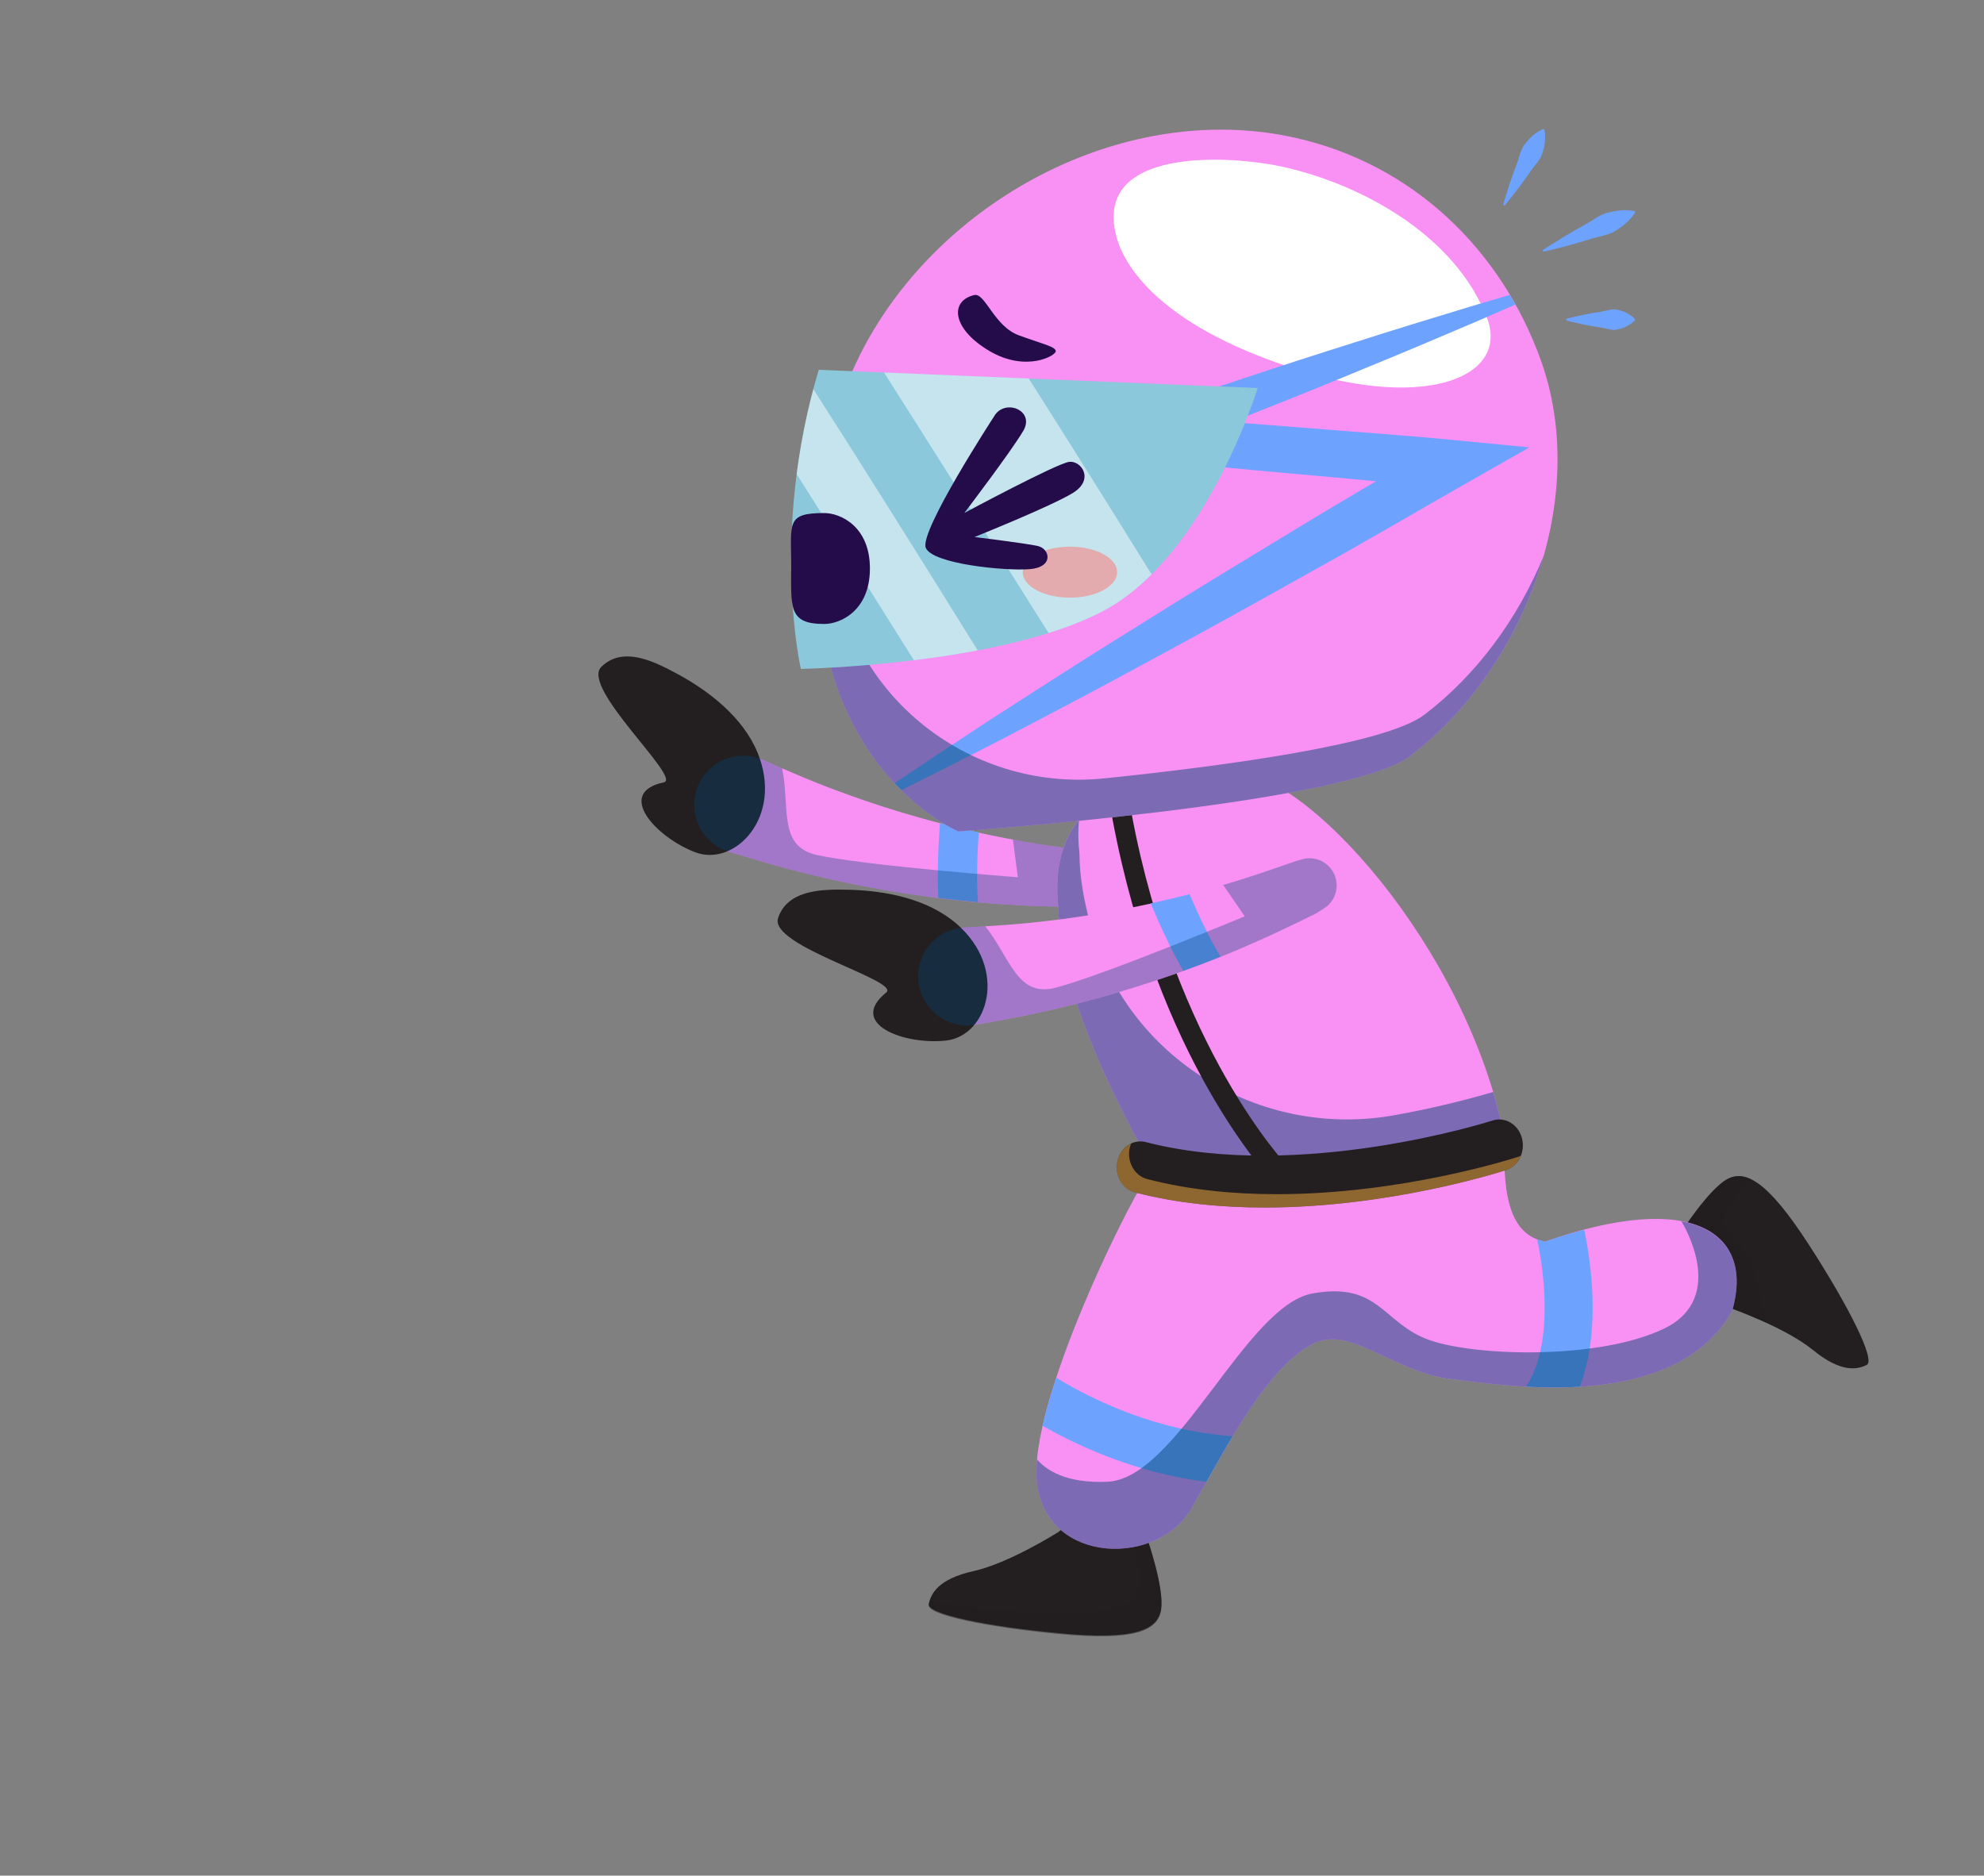 <?xml version="1.0" encoding="UTF-8"?>
<svg xmlns="http://www.w3.org/2000/svg" viewBox="0 0 1818.05 1718.81">
  <rect x="0" y="0" width="1818.05" height="1718.81" fill="#808080" stroke="none"/>
  <defs>
    <style>
      .cls-1 {
        fill: #f991f4;
      }

      .cls-2 {
        fill: #faaf40;
      }

      .cls-2, .cls-3, .cls-4, .cls-5, .cls-6 {
        opacity: .5;
      }

      .cls-2, .cls-4, .cls-5, .cls-7 {
        mix-blend-mode: multiply;
      }

      .cls-3 {
        fill: #ff7271;
      }

      .cls-4, .cls-8 {
        fill: #231f20;
      }

      .cls-5, .cls-7 {
        fill: #014675;
      }

      .cls-9 {
        isolation: isolate;
      }

      .cls-7 {
        opacity: .35;
      }

      .cls-10 {
        fill: #8cc8db;
      }

      .cls-6, .cls-11 {
        fill: #fff;
        mix-blend-mode: soft-light;
      }

      .cls-12 {
        fill: #240b4a;
      }

      .cls-13 {
        fill: #6ea2ff;
      }
    </style>
  </defs>
  <g class="cls-9">
    <g id="OBJECTS">
      <g>
        <g>
          <g>
            <path class="cls-1" d="M993.01,831.12c-.86.08-.94.1-2.37.07l-4.6-.09-9.95-.15-20.59-.48c-13.8-.39-27.65-1.17-41.5-2.09-27.7-1.95-55.37-5.12-82.91-9.39-27.55-4.25-55.02-9.49-82.22-16.06-27.31-6.25-54.21-14.18-81.09-22.51-23.71-7.35-36.98-32.53-29.63-56.24,7.35-23.71,32.53-36.98,56.24-29.63,1.64.51,3.23,1.1,4.77,1.78l.98.44c23.5,10.48,47.25,20.75,71.6,29.48,24.26,9.06,48.99,16.94,74.03,23.94,25.03,7.04,50.4,13.09,76.04,18.02,12.83,2.41,25.7,4.71,38.69,6.64l19.61,2.83,10.16,1.38,5.45.77c1.92.27,5.15.85,7.63,1.35,13.48,2.73,22.2,15.87,19.47,29.35-2.23,11.01-11.4,18.84-22.03,19.86l-7.79.73Z"/>
            <path class="cls-13" d="M896.84,762.83c-11.9-2.64-23.73-5.52-35.49-8.62-1.42,18.65-2.73,45.04-1.46,68.63,12.08,1.53,24.17,2.8,36.28,3.88-1.52-19.44-.66-43.97.68-63.89Z"/>
            <path class="cls-8" d="M601.25,607.94c7.1,2.99,13.87,6.6,19.83,9.83,28.28,15.33,59.9,39.46,73.23,72.25,23.89,58.79-21.14,104.67-57.16,91.02-36.02-13.65-73.69-54.64-28.85-64.11,16.88-3.56-76.45-86.7-57.34-105.77,14.11-14.07,33.16-10.46,50.3-3.23Z"/>
            <path class="cls-7" d="M955.51,830.46l20.59.48,9.95.15,4.6.09c1.43.04,1.51.02,2.37-.06l7.79-.73c10.63-1.02,19.81-8.85,22.03-19.86,2.73-13.48-5.99-26.62-19.47-29.35-2.48-.5-5.72-1.08-7.63-1.35l-5.45-.77-10.16-1.38-19.61-2.83c-10.85-1.62-21.61-3.51-32.34-5.49l4.54,34.54s-140.52-10.65-184.31-20.43c-35.55-7.94-24.31-43.29-31.67-79.39-5.54-2.42-11.07-4.86-16.58-7.31l-.98-.44c-1.54-.67-3.13-1.27-4.77-1.78-23.71-7.35-48.89,5.92-56.24,29.63-7.35,23.71,5.92,48.89,29.63,56.24,26.87,8.33,53.78,16.26,81.09,22.51,27.2,6.57,54.67,11.81,82.22,16.06,27.54,4.27,55.21,7.44,82.91,9.39,13.85.92,27.7,1.7,41.51,2.09Z"/>
          </g>
          <path class="cls-8" d="M1585.81,1198.76s49.87,17.48,75.76,38.58c25.9,21.1,40.73,17.6,49.04,13.44,8.3-4.16-16.09-53.12-53.45-110.78-37.36-57.66-58.06-68.85-74.97-59.12-16.91,9.74-41.54,48.17-41.54,48.17,0,0,8.82,61.79,45.16,69.7Z"/>
          <path class="cls-4" d="M1582.2,1080.88c6.68-3.84,13.97-4.35,22.63-.08-10.08,10.49-25.67,29.37-24.26,38.42,1.95,12.54,25.85,26.69,28.78,49.13,1.88,14.43,7.17,32.05,9.17,43.85-17.75-8.19-32.7-13.44-32.7-13.44-36.34-7.91-45.16-69.7-45.16-69.7,0,0,24.63-38.44,41.55-48.17Z"/>
          <path class="cls-8" d="M969.3,1404.27s-44.65,28.26-77.26,35.48c-32.62,7.21-39.08,21.02-40.96,30.11-1.89,9.09,51.64,20.34,120.04,26.82,68.4,6.48,90.02-2.81,92.88-22.11,2.86-19.3-12-62.47-12-62.47,0,0-53.93-31.42-82.68-7.83Z"/>
          <path class="cls-4" d="M952.05,1477.26c68.65,2.93,89.75-7.46,91.61-26.88,1.12-11.74-4.67-31.81-9.43-45.88,10.52,4.17,17.75,8.36,17.75,8.36,0,0,14.86,43.17,12,62.47-2.86,19.3-24.47,28.59-92.87,22.11-68.4-6.48-121.93-17.73-120.04-26.82.25-1.19.58-2.47,1.04-3.8,21.73,4.81,58.08,8.66,99.95,10.45Z"/>
          <path class="cls-1" d="M1055.35,1072.23c-13.24,12.59-115.12,214.44-104.92,288.27,10.19,73.82,111.16,74.75,141.5,21.62,30.34-53.14,68.07-128.18,110.93-150.5,34.34-17.88,72.74,25.5,126.4,32.1,53.67,6.59,204.86,30.79,257.95-62.21,20.8-71.37-35.57-111.55-171.28-63.65-33.56-6.51-37.55-44.61-37.55-84.18,0-14.63-41.1-11.8-99.1,2.07-58,13.87-223.94,16.49-223.94,16.49Z"/>
          <path class="cls-1" d="M1055.35,1067.95s-85.4-142-85.4-235.78c-12.26-108.22,81.38-124.17,153.79-126.85,72.41-2.68,220.75,164.51,254.66,335.84,0,0-196.79,69.66-323.04,26.79Z"/>
          <path class="cls-5" d="M988.76,751.26c-.92,9.46-.86,19.8.43,31.23,0,20.51,4.09,43.33,10.47,66.47,33.27,120.56,154.55,194.95,277.69,173.09,36.89-6.55,69.08-14.98,90.89-21.34,4.01,13.4,7.48,26.9,10.16,40.44,0,0-196.79,69.66-323.04,26.79,0,0-85.4-142-85.4-235.78-4.13-36.44,3.78-62.38,18.81-80.91Z"/>
          <path class="cls-8" d="M1173.62,1086.76c2.49,0,4.97-1.21,6.75-3.56,3.3-4.35,2.95-11.02-.77-14.88-1.02-1.06-102.67-108.64-142.63-322.55-1.07-5.69-5.89-9.27-10.72-8.05-4.86,1.24-7.94,6.86-6.88,12.55,41.3,221.06,143.94,329.34,148.29,333.84,1.71,1.78,3.84,2.65,5.96,2.65Z"/>
          <path class="cls-8" d="M1158.62,1106.56c114.55,0,215.75-32.44,221.39-34.28,11.48-3.74,18-16.94,14.58-29.48-3.41-12.54-15.52-19.72-26.97-15.94-1.74.56-176.09,56.27-317.61,19.75-11.63-3.02-23.34,4.87-26.09,17.61-2.75,12.74,4.45,25.5,16.11,28.51,38.91,10.05,79.53,13.82,118.59,13.82Z"/>
          <path class="cls-2" d="M1023.92,1064.22c1.64-7.58,6.48-13.37,12.56-16.24-.51,1.29-.97,2.62-1.28,4.03-2.75,12.74,4.46,25.5,16.11,28.51,38.9,10.05,79.53,13.82,118.59,13.82,114.55,0,215.75-32.44,221.39-34.28.81-.26,1.53-.68,2.29-1.03-2.47,6.15-7.22,11.17-13.57,13.23-5.65,1.84-106.84,34.28-221.39,34.28-39.06,0-79.69-3.78-118.59-13.82-11.66-3.01-18.86-15.77-16.11-28.51Z"/>
          <path class="cls-1" d="M878.17,761.88s-179-74.93-116.56-362.16c39.49-181.64,243.24-314.75,425.98-273.31,106.82,24.22,187.52,101.65,224.23,203.29,45.62,126.33-14.53,283.37-119.86,363.28-58.14,44.1-413.79,68.9-413.79,68.9Z"/>
          <path class="cls-11" d="M1088.11,147.6c31.59-3.39,66.6.69,86.8,5.13,74.04,16.29,158.8,63.74,187.66,138.45,20.43,52.89-52.81,85.23-172.84,47.7-120.02-37.52-157.84-90.41-166.4-120.93-13.47-48.01,22.6-65.84,64.78-70.36Z"/>
          <path class="cls-13" d="M1250.68,337.53c33.83-13.73,67.43-28.09,101.06-42.38,12.34-5.3,24.64-10.7,36.94-16.09-1.66-2.97-3.37-5.9-5.11-8.81-12.32,3.6-24.64,7.19-36.92,10.89-34.95,10.66-69.93,21.23-104.67,32.44-34.85,10.93-69.59,22.15-104.2,33.74-34.67,11.42-69.35,22.82-103.8,34.84l-81.95,28.57,86.93,8.96,72.47,7.47c24.15,2.62,48.35,4.6,72.52,6.85,25.66,2.24,51.3,4.66,76.95,7-26.88,15.81-53.72,31.69-80.29,48.02-46.24,27.98-92.46,55.98-138.22,84.78-45.99,28.4-91.46,57.69-136.92,87.01-28.69,18.77-57.27,37.71-85.72,56.89,2.07,2.22,4.14,4.37,6.19,6.4,30.07-14.98,60.03-30.16,89.88-45.52,47.94-25.06,95.86-50.14,143.27-76.11,47.64-25.57,94.81-51.94,141.97-78.34,47.35-26.06,93.88-53.53,140.84-80.27l59.56-33.91-68.68-6.65c-48.34-4.68-96.8-7.92-145.2-11.91-19.74-1.51-39.48-3.13-59.23-4.51,6.93-2.76,13.88-5.5,20.81-8.26,33.97-13.35,67.8-27.07,101.53-41.08Z"/>
          <path class="cls-5" d="M761.61,399.72c4-18.41,9.77-36.29,16.95-53.57-1.42,5.19-2.73,10.41-3.88,15.68-12.08,55.58-15.12,103.21-12.17,143.88,9.22,127.1,122.85,220.66,249.61,207.57,108.88-11.24,257.16-31.06,292.91-58.19,47.61-36.12,85.94-88.02,109.49-145.7-20.56,72.55-64.72,139.71-122.57,183.59-58.14,44.1-413.79,68.9-413.79,68.9,0,0-179-74.93-116.56-362.16Z"/>
          <g>
            <path class="cls-13" d="M1377.6,187.07c1.74-6.39,3.91-12.56,5.84-18.85,2.08-6.21,4.29-12.36,6.64-18.43,2.33-6.08,3.25-12.91,7.44-18.01,4.08-5.16,8.8-9.99,16.21-13.4.57-.26,1.24-.01,1.51.56.04.09.07.19.09.28,1.39,8.04.08,14.66-1.86,20.95-1.83,6.34-6.94,10.97-10.63,16.33-3.68,5.37-7.48,10.68-11.42,15.91-4.08,5.16-7.94,10.44-12.22,15.5-.33.39-.91.44-1.3.11-.28-.24-.38-.61-.29-.95Z"/>
            <path class="cls-13" d="M1414.17,228.91c6.38-4.29,12.96-8.12,19.43-12.2,6.53-3.93,13.13-7.72,19.78-11.37,6.65-3.66,12.67-8.8,20.13-10.54,7.42-1.84,15.12-3.04,24.02-1.42.59.11.97.67.87,1.25-.03.15-.09.29-.16.4-5,7.53-11.19,12.26-17.66,16.34-6.42,4.19-14.3,4.97-21.55,7.22-7.24,2.27-14.54,4.4-21.9,6.4-7.42,1.84-14.74,3.93-22.25,5.57-.49.11-.98-.21-1.09-.7-.08-.38.08-.75.38-.96Z"/>
            <path class="cls-13" d="M1435.85,291.99c5.17-1.44,10.34-2.39,15.51-3.6,5.17-1.05,10.34-1.95,15.51-2.7,5.17-.77,10.34-3.13,15.51-1.8,5.17,1.21,10.34,3.14,15.51,8.11.5.48.51,1.27.03,1.77,0,.01-.02.03-.03.03-5.17,4.97-10.34,6.89-15.51,8.11-5.17,1.33-10.34-1.04-15.51-1.8-5.17-.75-10.34-1.65-15.51-2.7-5.17-1.21-10.34-2.17-15.51-3.6-.5-.14-.79-.65-.65-1.15.09-.33.35-.56.65-.65Z"/>
          </g>
          <g>
            <path class="cls-10" d="M1152.47,355.6s-46.91,153.75-140.74,203.88c-93.83,50.14-277.87,53.48-277.87,53.48,0,0-28.54-123.67,16.4-274.07l402.2,16.71Z"/>
            <g>
              <path class="cls-6" d="M942.71,346.88c31.26,49.14,68.52,108.54,112.59,179.45-13.19,13.17-27.69,24.67-43.57,33.15-15.01,8.02-32.34,14.83-50.84,20.63-49.13-78.26-106.93-169.79-150.78-238.74l132.61,5.51Z"/>
              <path class="cls-6" d="M730.04,434.48c3.17-24.54,8.06-50.72,15.28-77.93,38.42,59.96,88.18,138.94,150.62,239.45-19.94,3.78-39.81,6.74-58.45,9.03-33.57-53.52-71.88-114.33-107.45-170.55Z"/>
            </g>
          </g>
          <g>
            <path class="cls-1" d="M1206.72,836.61c-.73.46-.79.52-2.08,1.13l-4.14,2.01-8.93,4.38-18.56,8.92c-12.48,5.92-25.17,11.51-37.93,16.98-25.57,10.84-51.66,20.58-78.14,29.27-26.47,8.72-53.33,16.53-80.55,23.02-27.17,6.83-54.74,11.98-82.47,16.76-24.46,4.22-47.72-12.19-51.94-36.66-4.22-24.46,12.19-47.72,36.66-51.93,1.69-.29,3.38-.49,5.06-.58l1.07-.05c25.7-1.33,51.52-2.97,77.18-6.24,25.73-2.94,51.34-7.15,76.83-12.28,25.5-5.1,50.85-11.22,75.93-18.47,12.53-3.68,25.03-7.47,37.49-11.65l18.76-6.38,9.68-3.38,5.21-1.78c1.83-.63,4.98-1.58,7.41-2.26,13.25-3.69,26.98,4.06,30.67,17.31,3.01,10.82-1.6,21.97-10.61,27.7l-6.61,4.19Z"/>
            <path class="cls-13" d="M1090.03,819.42c-11.8,3.05-23.65,5.86-35.54,8.44,7.2,17.26,18.01,41.37,29.86,61.82,11.45-4.12,22.8-8.48,34.08-13.02-10.18-16.63-20.55-38.87-28.4-57.24Z"/>
            <path class="cls-8" d="M756.33,815.62c7.68-.56,15.36-.42,22.13-.24,32.16.82,71.29,7.96,98.05,31.12,47.98,41.53,28.69,102.86-9.6,107.06-38.29,4.19-90.46-15.23-54.82-44.02,13.42-10.84-107.49-42.54-99.11-68.2,6.18-18.94,24.79-24.37,43.35-25.72Z"/>
            <path class="cls-7" d="M1173.01,853.04l18.56-8.92,8.93-4.38,4.14-2.01c1.29-.62,1.35-.67,2.08-1.13l6.61-4.19c9.01-5.73,13.63-16.88,10.61-27.7-3.69-13.25-17.42-21-30.67-17.31-2.43.68-5.58,1.63-7.41,2.26l-5.21,1.78-9.68,3.38-18.76,6.38c-10.4,3.49-20.85,6.68-31.31,9.79l19.72,28.71s-130.04,54.31-173.49,65.48c-35.28,9.07-41.31-27.54-64.26-56.36-6.03.36-12.07.69-18.09,1.01l-1.07.05c-1.68.1-3.36.29-5.06.58-24.46,4.22-40.88,27.47-36.66,51.93,4.22,24.46,27.47,40.88,51.94,36.66,27.72-4.78,55.3-9.93,82.46-16.76,27.22-6.5,54.08-14.3,80.55-23.02,26.48-8.7,52.57-18.44,78.14-29.27,12.76-5.47,25.45-11.07,37.93-16.98Z"/>
          </g>
          <path class="cls-13" d="M1408.57,1135.65c7.16,32.84,14.47,98.15-10.18,135.08,15.65.84,32.35,1.06,49.25.04,19.87-51.72,9.93-116.14,4.06-143.85-11.3,2.99-23.07,6.45-35.76,10.93-2.66-.52-5.07-1.3-7.38-2.2Z"/>
          <path class="cls-13" d="M1105.54,1357.94c7.65-13.66,15.68-27.91,24.09-41.83-69.04-4.76-126.74-32.29-161.74-53.54-5.04,15.3-9.31,30.16-12.45,43.98,35.79,20.5,87.8,43.43,150.1,51.39Z"/>
          <path class="cls-5" d="M950.43,1360.5c-.92-6.68-.9-14.44-.14-22.98,8.71,9.6,26.09,21.92,64.37,20.36,64.23-2.62,126.72-161.64,188.2-172.61,61.49-10.98,64.23,27.94,107.43,42.9,43.19,14.97,156.36,17.96,215.23-10.98,56.94-27.99,17.89-93.7,15.27-97.98,43.42,8.13,58.89,39.51,46.43,82.28-53.09,93-204.29,68.81-257.95,62.21-53.67-6.59-92.07-49.97-126.41-32.1-42.86,22.32-80.6,97.36-110.94,150.5-30.34,53.14-131.31,52.21-141.5-21.61Z"/>
        </g>
        <g>
          <g>
            <path class="cls-3" d="M937.2,524.32c0,12.9,19.36,23.36,43.25,23.36s43.25-10.46,43.25-23.36-19.36-23.36-43.25-23.36-43.25,10.46-43.25,23.36Z"/>
            <path class="cls-12" d="M797.15,520.97c0-38.98-27.4-50.82-41.81-50.82-35.15,0-30.36,8.91-30.36,47.89s-2.68,53.76,30.36,53.76c14.41,0,41.81-11.85,41.81-50.82Z"/>
          </g>
          <path class="cls-12" d="M910.78,381.84c9.42-17.17,38.16-6.04,26.86,13.08-11.31,19.13-53.95,75.15-53.95,75.15,0,0,85.03-45.63,96.16-46.84,11.12-1.21,23.13,16.21,3.47,28.39-19.67,12.19-90.31,40.49-90.31,40.49,0,0,46.22,5.68,57.74,8.17,11.53,2.5,15.24,19.54-7.28,21.3-22.52,1.76-88.86-4.72-95.12-19.53-6.26-14.81,62.43-120.23,62.43-120.23Z"/>
          <path class="cls-12" d="M892.75,270.38c10.02-2.34,18.14,28.65,40.96,36.94,22.82,8.29,32.67,10.09,33.75,14.19,1.07,4.1-27.23,20.27-61.36-.2-34.14-20.47-35.74-45.7-13.34-50.94Z"/>
        </g>
      </g>
    </g>
  </g>
</svg>